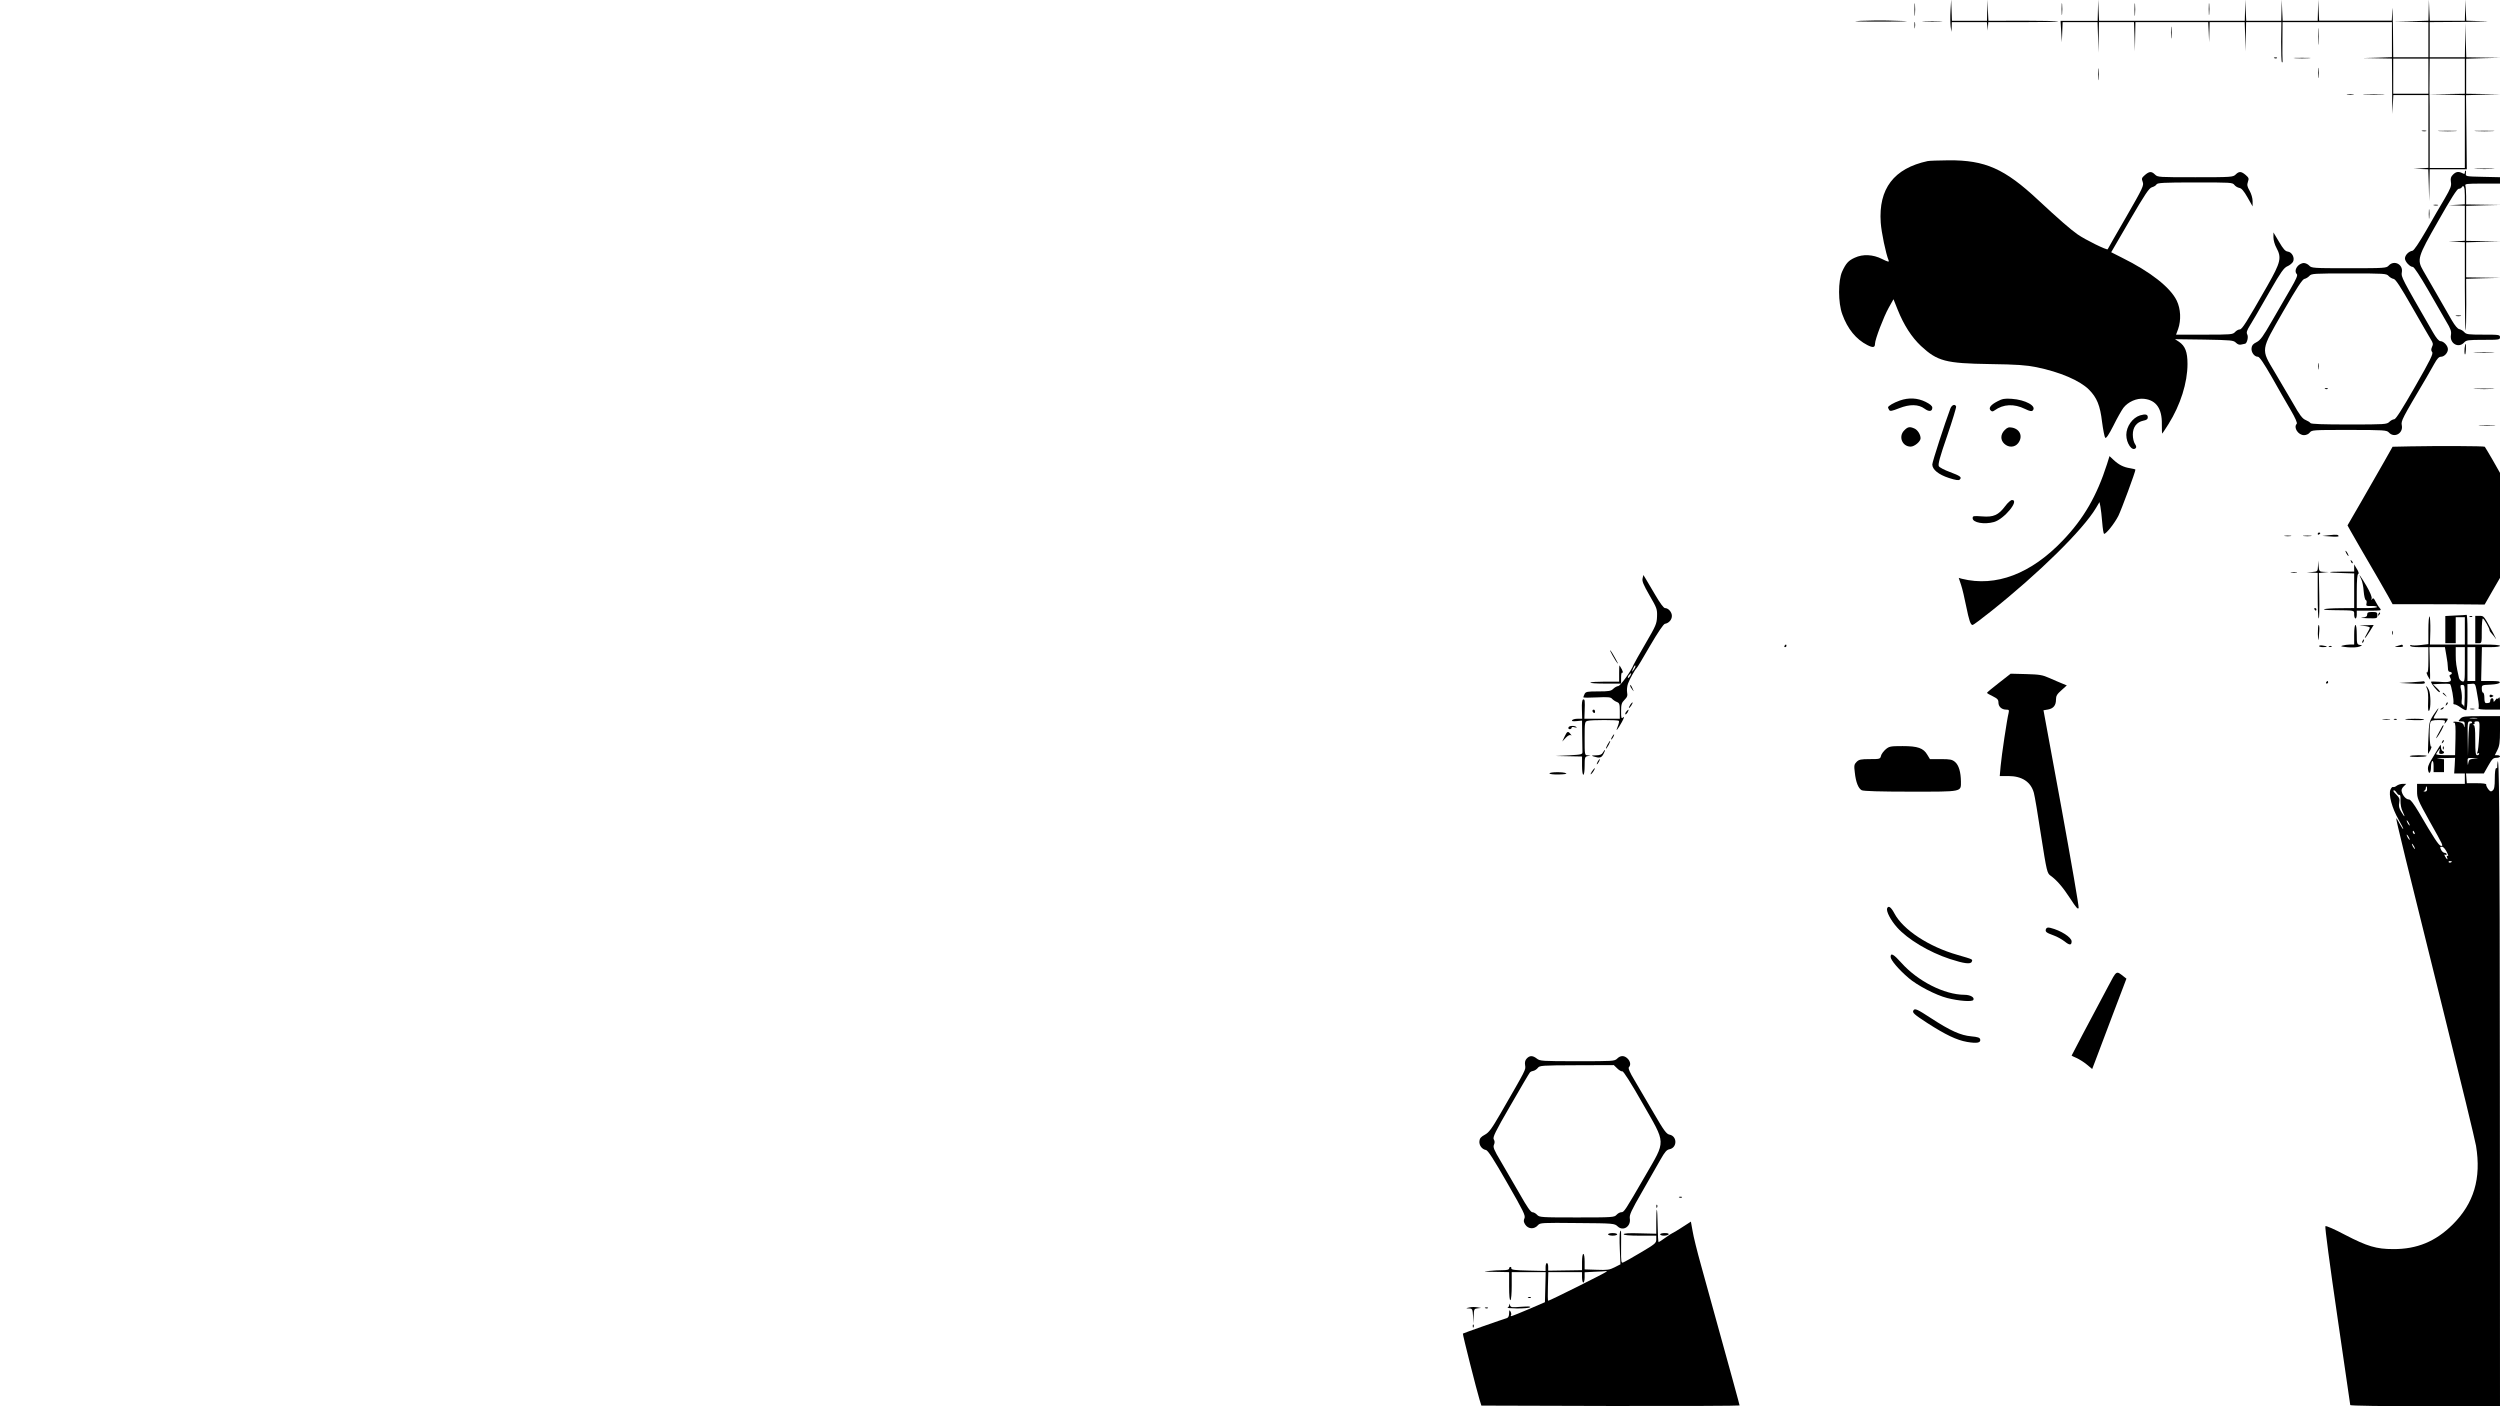 <?xml version="1.0" standalone="no"?>
<!DOCTYPE svg PUBLIC "-//W3C//DTD SVG 20010904//EN"
 "http://www.w3.org/TR/2001/REC-SVG-20010904/DTD/svg10.dtd">
<svg version="1.0" xmlns="http://www.w3.org/2000/svg"
 width="1920pt" height="1080pt" viewBox="0 0 1920 1080"
 preserveAspectRatio="xMidYMid meet">

<g transform="translate(0,1080) scale(0.1,-0.1)"
fill="#000000" stroke="none">
<path d="M14703 10725 c0 -44 2 -61 4 -37 2 23 2 59 0 80 -2 20 -4 1 -4 -43z"/>
<path d="M14980 10720 c-3 -47 -2 -103 1 -125 l6 -40 2 38 1 37 134 0 135 0 4
-32 4 -33 1 33 2 32 272 0 c149 0 269 2 266 5 -3 3 -125 6 -271 6 l-266 -1 -4
83 -3 82 -2 -82 -2 -83 -135 0 -134 0 -3 83 -3 82 -5 -85z"/>
<path d="M15833 10730 c0 -41 2 -58 4 -37 2 20 2 54 0 75 -2 20 -4 3 -4 -38z"/>
<path d="M16112 10723 l-2 -83 -142 0 -143 0 5 -82 5 -83 3 78 3 77 134 0 134
0 4 -117 3 -118 2 118 2 117 135 0 134 0 4 -112 3 -113 2 113 2 112 280 0 279
0 4 -77 3 -78 2 78 2 77 135 0 134 0 4 -112 3 -113 2 113 2 112 135 0 136 0
-2 -151 c0 -83 2 -154 6 -157 4 -4 6 2 5 13 -1 11 -2 82 -1 158 l1 137 420 0
420 0 0 -135 0 -134 -112 -4 -113 -3 113 -2 112 -2 1 -137 c0 -76 1 -172 1
-213 l2 -75 3 73 4 72 134 0 135 0 0 -280 0 -279 -57 -4 -58 -3 57 -2 57 -2 4
-122 3 -123 2 123 2 122 143 0 142 0 -3 285 -3 284 133 4 133 3 -132 2 -133 2
0 135 0 134 133 4 132 3 -132 2 -132 2 -4 133 -3 132 -2 -132 -2 -133 -135 0
-135 0 0 135 0 135 273 2 c149 1 213 4 140 5 l-132 4 -4 82 -3 82 -2 -82 -2
-83 -135 0 -134 0 -4 83 -3 82 -2 -82 -2 -82 -132 -4 -133 -3 133 -2 132 -2 0
-135 0 -135 -135 0 -135 0 -2 223 c-1 122 -4 185 -5 140 l-4 -82 -279 0 -279
0 -4 82 -3 82 -2 -82 -2 -83 -135 0 -134 0 -4 83 -3 82 -2 -82 -2 -83 -135 0
-134 0 -4 83 -3 82 -2 -82 -2 -83 -560 0 -559 0 -4 83 -3 82 -2 -82z m2538
-508 l0 -135 -135 0 -135 0 0 135 0 135 135 0 135 0 0 -135z m280 0 l0 -135
-137 -2 -138 -2 137 -3 138 -4 0 -279 0 -280 -135 0 -135 0 0 274 c0 151 0
278 -1 283 -1 4 -1 70 0 146 l1 137 135 0 135 0 0 -135z"/>
<path d="M18738 9793 c34 -2 88 -2 120 0 31 2 3 3 -63 3 -66 0 -92 -1 -57 -3z"/>
<path d="M16393 10725 c0 -44 2 -61 4 -37 2 23 2 59 0 80 -2 20 -4 1 -4 -43z"/>
<path d="M16963 10730 c0 -41 2 -58 4 -37 2 20 2 54 0 75 -2 20 -4 3 -4 -38z"/>
<path d="M14290 10640 c-83 -4 -36 -6 140 -6 254 0 283 3 80 8 -53 2 -152 1
-220 -2z"/>
<path d="M14703 10605 c0 -22 2 -30 4 -17 2 12 2 30 0 40 -3 9 -5 -1 -4 -23z"/>
<path d="M14778 10633 c34 -2 90 -2 125 0 34 2 6 3 -63 3 -69 0 -97 -1 -62 -3z"/>
<path d="M16673 10550 c0 -41 2 -58 4 -37 2 20 2 54 0 75 -2 20 -4 3 -4 -38z"/>
<path d="M17804 10520 c0 -58 1 -81 3 -52 2 28 2 76 0 105 -2 28 -3 5 -3 -53z"/>
<path d="M17468 10353 c7 -3 16 -2 19 1 4 3 -2 6 -13 5 -11 0 -14 -3 -6 -6z"/>
<path d="M17628 10353 c28 -2 76 -2 105 0 28 2 5 3 -53 3 -58 0 -81 -1 -52 -3z"/>
<path d="M16113 10230 c0 -41 2 -58 4 -37 2 20 2 54 0 75 -2 20 -4 3 -4 -38z"/>
<path d="M17803 10240 c0 -36 2 -50 4 -32 2 17 2 47 0 65 -2 17 -4 3 -4 -33z"/>
<path d="M18028 10073 c12 -2 32 -2 45 0 12 2 2 4 -23 4 -25 0 -35 -2 -22 -4z"/>
<path d="M18163 10073 c37 -2 97 -2 135 0 37 2 6 3 -68 3 -74 0 -105 -1 -67
-3z"/>
<path d="M18603 9793 c9 -2 23 -2 30 0 6 3 -1 5 -18 5 -16 0 -22 -2 -12 -5z"/>
<path d="M19018 9793 c34 -2 90 -2 125 0 34 2 6 3 -63 3 -69 0 -97 -1 -62 -3z"/>
<path d="M14805 9563 c-260 -56 -379 -212 -361 -473 5 -73 39 -238 61 -291 5
-13 -7 -10 -51 12 -69 35 -147 39 -209 10 -49 -22 -68 -43 -97 -106 -32 -70
-32 -241 1 -329 40 -112 106 -192 192 -236 43 -22 59 -20 59 10 0 33 66 206
105 276 l37 66 32 -80 c48 -120 108 -212 179 -279 126 -117 189 -134 530 -139
208 -3 277 -8 357 -24 180 -37 333 -102 404 -173 60 -61 85 -120 100 -249 8
-60 19 -115 24 -120 7 -7 27 22 63 93 28 57 63 118 76 136 36 47 103 77 160
70 92 -10 138 -75 136 -194 0 -40 1 -73 2 -73 2 0 24 33 49 73 92 147 146 318
146 462 0 92 -18 138 -65 170 l-31 20 224 -3 c208 -4 225 -5 244 -24 13 -13
27 -18 41 -14 12 3 25 6 28 6 15 0 29 52 18 71 -8 16 -4 30 22 72 18 29 37 61
43 72 6 11 56 98 111 193 82 143 106 176 132 187 17 7 36 23 43 34 16 30 -7
75 -40 79 -19 2 -35 20 -67 75 l-43 72 0 -38 c0 -21 10 -57 23 -80 41 -76 33
-111 -67 -287 -165 -289 -197 -340 -215 -340 -10 0 -26 -9 -36 -20 -17 -19
-31 -20 -235 -20 l-218 0 16 43 c24 69 20 155 -11 219 -50 102 -202 221 -420
329 l-83 42 143 246 c118 202 148 247 170 253 15 4 31 14 35 22 7 12 53 15
296 15 273 0 288 0 302 -19 8 -11 26 -21 38 -23 17 -3 34 -22 63 -73 l39 -69
0 40 c0 23 -10 57 -23 80 -19 33 -21 45 -13 69 9 25 7 31 -17 52 -34 29 -51
30 -77 4 -20 -20 -32 -21 -310 -21 -279 0 -289 0 -309 20 -27 27 -44 26 -78
-3 -25 -22 -27 -27 -17 -53 10 -27 2 -45 -127 -269 -76 -131 -140 -243 -142
-248 -3 -10 -171 72 -231 114 -53 37 -144 116 -303 264 -258 241 -407 307
-688 305 -77 -1 -149 -3 -160 -6z"/>
<path d="M19018 9503 c34 -2 90 -2 125 0 34 2 6 3 -63 3 -69 0 -97 -1 -62 -3z"/>
<path d="M18930 9475 c0 -12 -4 -13 -19 -5 -29 15 -49 12 -72 -11 -17 -17 -20
-29 -16 -57 5 -30 -2 -48 -47 -126 -30 -50 -94 -160 -142 -245 -59 -101 -95
-155 -107 -157 -28 -4 -57 -34 -57 -59 0 -24 38 -65 61 -65 9 0 56 -72 114
-172 54 -95 118 -205 141 -245 36 -60 42 -77 37 -107 -10 -65 59 -103 102 -56
16 18 31 20 147 20 121 0 128 1 128 20 0 19 -7 20 -128 20 -115 0 -131 2 -146
19 -10 11 -27 21 -38 23 -13 2 -34 27 -58 68 -21 36 -72 126 -115 200 -43 74
-90 155 -104 180 -50 87 -45 104 114 382 95 168 145 247 157 248 9 0 20 5 23
10 16 26 25 4 25 -60 l0 -69 -62 -4 -63 -3 63 -2 62 -2 0 -135 0 -134 -62 -4
-63 -3 63 -2 62 -2 0 -342 c0 -188 3 -339 6 -336 3 4 5 94 5 202 l-1 195 132
4 133 3 -132 2 -133 2 0 135 0 134 133 4 132 3 -132 2 -133 2 0 135 0 134 133
4 132 3 -132 2 -133 2 0 64 c0 35 -3 71 -6 80 -5 14 10 16 130 16 l136 0 0 25
0 24 -132 3 c-131 3 -133 3 -130 26 2 12 1 22 -2 22 -3 0 -6 -7 -6 -15z"/>
<path d="M18693 9223 c9 -2 23 -2 30 0 6 3 -1 5 -18 5 -16 0 -22 -2 -12 -5z"/>
<path d="M18653 9155 c0 -33 2 -45 4 -27 2 18 2 45 0 60 -2 15 -4 0 -4 -33z"/>
<path d="M17650 8760 c-22 -22 -26 -50 -10 -66 8 -8 -7 -41 -47 -110 -32 -54
-96 -165 -143 -247 -70 -122 -90 -150 -120 -165 -26 -13 -36 -24 -38 -45 -4
-32 21 -67 49 -67 12 0 45 -49 107 -157 49 -87 114 -201 145 -253 34 -58 52
-99 46 -105 -27 -28 11 -87 56 -87 16 0 35 8 44 20 15 20 26 20 303 20 268 0
288 -2 304 -19 41 -46 112 -8 100 54 -7 35 -1 46 189 367 17 30 45 79 61 107
21 38 35 53 50 53 26 0 54 30 54 58 0 27 -33 62 -58 62 -11 0 -32 24 -57 68
-242 419 -245 425 -239 460 12 61 -59 98 -101 52 -17 -19 -31 -20 -305 -20
-274 0 -288 1 -305 20 -10 11 -29 20 -42 20 -12 0 -32 -9 -43 -20z m694 -79
c10 -11 27 -21 39 -23 15 -2 53 -60 143 -218 68 -118 132 -230 143 -247 17
-27 19 -37 9 -57 -8 -19 -8 -29 1 -40 10 -12 -14 -61 -131 -265 -100 -175
-148 -250 -160 -251 -10 0 -27 -9 -38 -20 -19 -19 -33 -20 -309 -20 -200 0
-292 3 -297 11 -3 6 -21 17 -38 24 -24 10 -45 38 -95 127 -36 62 -99 169 -140
238 -109 183 -111 163 65 470 103 179 147 246 162 248 11 2 28 12 38 23 16 18
33 19 304 19 271 0 288 -1 304 -19z"/>
<path d="M17803 7985 c0 -22 2 -30 4 -17 2 12 2 30 0 40 -3 9 -5 -1 -4 -23z"/>
<path d="M17858 7813 c7 -3 16 -2 19 1 4 3 -2 6 -13 5 -11 0 -14 -3 -6 -6z"/>
<path d="M18863 8373 c9 -2 25 -2 35 0 9 3 1 5 -18 5 -19 0 -27 -2 -17 -5z"/>
<path d="M18928 8125 c-2 -19 -1 -40 2 -46 4 -5 7 11 8 36 2 53 -4 60 -10 10z"/>
<path d="M19013 8093 c37 -2 96 -2 130 0 34 2 4 3 -68 3 -71 0 -99 -1 -62 -3z"/>
<path d="M19013 7813 c37 -2 96 -2 130 0 34 2 4 3 -68 3 -71 0 -99 -1 -62 -3z"/>
<path d="M14591 7724 c-48 -17 -91 -42 -91 -53 0 -3 4 -12 9 -20 7 -11 21 -8
77 14 81 32 148 31 195 -4 34 -25 59 -22 59 8 0 13 -16 27 -52 45 -61 30 -129
34 -197 10z"/>
<path d="M15341 7718 c-53 -27 -71 -52 -53 -70 10 -10 16 -10 30 0 68 49 149
53 235 11 35 -17 50 -20 58 -12 34 34 -56 83 -161 90 -54 4 -73 0 -109 -19z"/>
<path d="M14979 7663 c-43 -115 -139 -410 -139 -430 0 -39 48 -78 128 -104 53
-17 75 -20 83 -12 18 18 4 28 -76 58 -41 15 -80 35 -85 45 -7 14 8 71 64 232
40 117 71 219 69 226 -8 22 -33 13 -44 -15z"/>
<path d="M16436 7610 c-58 -18 -106 -85 -106 -150 0 -65 45 -129 72 -102 7 7
5 17 -6 33 -9 14 -16 43 -16 71 0 57 29 96 80 107 26 5 35 12 35 26 0 23 -18
27 -59 15z"/>
<path d="M19048 7533 c28 -2 76 -2 105 0 28 2 5 3 -53 3 -58 0 -81 -1 -52 -3z"/>
<path d="M14625 7495 c-47 -46 -17 -125 49 -125 29 0 76 39 76 64 0 28 -22 64
-47 75 -36 16 -51 14 -78 -14z"/>
<path d="M15396 7497 c-33 -33 -34 -76 -3 -105 33 -31 80 -29 106 4 39 50 16
108 -46 120 -26 5 -37 1 -57 -19z"/>
<path d="M18515 7372 l-140 -3 -66 -117 c-37 -64 -115 -200 -173 -302 l-107
-185 22 -40 c22 -39 108 -189 214 -370 28 -49 65 -114 81 -142 l29 -53 135 0
c74 0 233 -1 354 -1 l218 -2 59 103 59 102 0 403 0 403 -56 99 c-31 54 -59
100 -61 102 -4 6 -366 7 -568 3z"/>
<path d="M16182 7236 c-78 -244 -179 -419 -339 -586 -244 -257 -515 -360 -776
-295 l-24 7 18 -54 c10 -29 27 -103 39 -163 23 -113 34 -145 50 -145 5 0 67
46 137 102 370 294 711 629 811 798 l26 44 7 -34 c4 -19 10 -74 14 -122 4 -49
10 -88 15 -88 16 0 80 81 109 138 23 46 131 338 131 355 0 3 -18 7 -41 11 -51
8 -86 26 -127 64 l-31 29 -19 -61z"/>
<path d="M15400 6913 c-52 -69 -89 -86 -177 -79 -68 5 -73 4 -73 -14 0 -34 89
-50 164 -29 78 22 199 169 138 169 -9 0 -33 -21 -52 -47z"/>
<path d="M17800 6699 c0 -5 5 -7 10 -4 6 3 10 8 10 11 0 2 -4 4 -10 4 -5 0
-10 -5 -10 -11z"/>
<path d="M17890 6690 l-55 -6 63 -4 c34 -3 62 -2 62 2 0 12 -14 14 -70 8z"/>
<path d="M17548 6683 c12 -2 32 -2 45 0 12 2 2 4 -23 4 -25 0 -35 -2 -22 -4z"/>
<path d="M17693 6683 c15 -2 39 -2 55 0 15 2 2 4 -28 4 -30 0 -43 -2 -27 -4z"/>
<path d="M18020 6550 c6 -11 13 -20 16 -20 2 0 0 9 -6 20 -6 11 -13 20 -16 20
-2 0 0 -9 6 -20z"/>
<path d="M18056 6487 c3 -10 9 -15 12 -12 3 3 0 11 -7 18 -10 9 -11 8 -5 -6z"/>
<path d="M17802 6453 c-2 -42 -2 -42 -44 -46 l-43 -4 43 -1 42 -2 0 -175 c0
-96 3 -175 8 -175 4 0 6 78 4 174 l-3 175 38 4 38 4 -37 1 c-36 2 -37 3 -41
45 l-4 42 -1 -42z"/>
<path d="M18080 6438 l0 -28 -97 0 c-121 0 -118 -8 5 -11 l92 -3 0 -133 0
-133 -107 -1 c-134 -1 -176 -14 -50 -15 167 -2 157 0 157 -34 0 -16 5 -30 10
-30 6 0 10 14 10 30 l0 30 97 0 c91 0 95 1 81 18 -9 9 -23 32 -33 51 -13 27
-19 31 -27 20 -8 -11 -9 -10 -4 4 4 11 -11 48 -40 98 -44 75 -70 110 -40 51 8
-15 17 -57 19 -92 3 -36 10 -66 16 -68 6 -2 9 -13 6 -25 -5 -20 -2 -22 35 -21
22 1 43 -2 46 -7 3 -5 -30 -9 -75 -9 l-81 0 0 129 c0 86 4 131 11 133 7 2 4
16 -10 38 l-21 35 0 -27z"/>
<path d="M17598 6403 c12 -2 30 -2 40 0 9 3 -1 5 -23 4 -22 0 -30 -2 -17 -4z"/>
<path d="M12615 6358 c-5 -21 6 -48 53 -130 57 -98 60 -106 58 -163 -2 -56 -9
-71 -87 -205 -47 -80 -88 -154 -93 -165 -17 -46 -102 -164 -118 -164 -10 -1
-27 -10 -38 -21 -17 -17 -33 -20 -115 -20 -83 0 -96 -2 -105 -19 -5 -11 -10
-23 -10 -26 0 -4 47 -4 104 -1 86 4 107 2 117 -11 7 -8 23 -19 36 -24 20 -8
23 -15 23 -69 l0 -60 -136 0 -136 0 2 58 c3 81 2 94 -12 90 -7 -3 -11 -28 -9
-76 l2 -72 -35 0 c-19 0 -38 -5 -42 -11 -5 -8 6 -10 35 -7 l41 4 1 -108 c1
-60 2 -118 2 -130 1 -22 -2 -23 -103 -29 l-105 -5 103 -2 102 -2 0 -70 c0 -40
4 -70 10 -70 6 0 10 30 10 69 0 64 2 70 23 74 l22 4 -22 2 c-23 1 -23 3 -23
130 0 125 1 129 23 135 29 8 232 8 240 0 3 -4 -1 -23 -9 -43 -20 -47 -3 -29
32 34 17 32 21 45 11 36 -16 -12 -17 -8 -17 47 0 52 4 65 26 87 21 21 25 32
20 58 -3 18 0 48 7 67 12 34 55 110 67 120 4 3 50 79 102 170 62 106 103 166
114 169 31 5 54 32 54 61 0 29 -27 60 -53 60 -10 0 -38 38 -73 98 -31 53 -65
110 -75 127 l-18 29 -6 -26z m-55 -676 c0 -5 -7 -17 -15 -28 -14 -18 -14 -17
-4 9 12 27 19 34 19 19z m-40 -73 c-7 -11 -14 -18 -17 -15 -3 3 0 12 7 21 18
21 23 19 10 -6z"/>
<path d="M17775 6120 c3 -5 8 -10 11 -10 2 0 4 5 4 10 0 6 -5 10 -11 10 -5 0
-7 -4 -4 -10z"/>
<path d="M18180 6081 c0 -15 -8 -21 -37 -24 -21 -2 -4 -4 38 -5 75 -2 77 -2
77 23 0 22 -5 25 -39 25 -32 0 -39 -4 -39 -19z"/>
<path d="M18266 6083 c-6 -14 -5 -15 5 -6 7 7 10 15 7 18 -3 3 -9 -2 -12 -12z"/>
<path d="M18858 6073 l-78 -4 0 -104 0 -105 40 0 40 0 0 100 0 100 35 0 35 0
0 -105 0 -105 -134 0 -134 0 3 105 c1 58 -2 108 -6 111 -5 3 -9 -44 -9 -104
l0 -109 -60 -7 c-33 -4 -65 -4 -70 -1 -6 3 -10 1 -10 -4 0 -7 27 -11 70 -11
l70 0 0 -101 c0 -69 -3 -98 -11 -93 -6 3 -3 -8 5 -25 9 -17 18 -31 19 -31 1 0
0 56 -2 125 l-3 125 59 0 60 0 11 -64 c7 -35 12 -77 12 -95 0 -21 5 -31 15
-31 18 0 20 -17 4 -22 -9 -3 -9 -9 0 -25 15 -29 -7 -36 -88 -29 -34 3 -61 2
-61 0 0 -14 52 -78 65 -80 9 -1 2 11 -17 29 l-33 32 59 3 c32 2 65 1 72 -2 10
-4 32 -125 26 -148 -1 -5 4 -8 11 -8 7 0 28 -11 47 -25 18 -13 37 -22 41 -19
5 3 9 49 9 102 l0 98 30 2 c33 3 30 8 50 -110 7 -37 9 -71 5 -77 -4 -8 21 -11
79 -11 l86 0 0 53 c0 37 -3 48 -10 37 -5 -8 -10 -11 -10 -6 0 6 -7 1 -15 -10
-14 -18 -14 -18 -15 -1 0 22 -25 17 -25 -4 0 -15 -6 -19 -30 -19 -11 0 -15 11
-15 40 0 22 -4 40 -10 40 -5 0 -10 13 -10 30 0 29 0 29 67 32 42 2 68 8 71 16
3 9 -15 12 -70 12 l-73 0 3 130 3 130 70 0 c39 0 69 4 69 10 0 6 -48 10 -125
10 l-125 0 0 115 c0 63 -3 114 -7 113 -5 -1 -43 -4 -85 -5z m72 -377 c0 -129
-1 -134 -20 -129 -11 3 -22 15 -25 27 -21 91 -25 118 -25 174 l0 62 35 0 35 0
0 -134z m80 4 l0 -130 -30 0 -30 0 0 130 0 130 30 0 30 0 0 -130z m-81 -252
c-1 -51 -3 -85 -6 -75 -2 9 -8 17 -13 17 -5 0 -6 15 -4 33 3 17 1 51 -4 75 -9
38 -8 42 9 42 17 0 19 -8 18 -92z"/>
<path d="M18968 6063 c7 -3 16 -2 19 1 4 3 -2 6 -13 5 -11 0 -14 -3 -6 -6z"/>
<path d="M19010 5965 l0 -105 25 0 c25 0 25 0 25 95 0 52 4 95 8 95 9 0 52
-76 52 -91 0 -5 8 -17 18 -27 9 -10 23 -27 30 -38 7 -10 -2 8 -19 41 -74 138
-72 135 -106 135 l-33 0 0 -105z"/>
<path d="M17801 5933 c2 -70 6 -63 11 20 2 26 0 47 -4 47 -5 0 -7 -30 -7 -67z"/>
<path d="M18080 5925 l0 -75 -32 0 c-18 0 -44 -4 -58 -8 -19 -5 -10 -8 40 -13
36 -3 76 -1 90 5 25 10 25 10 3 13 -21 4 -23 9 -23 79 0 43 -4 74 -10 74 -6 0
-10 -32 -10 -75z"/>
<path d="M18153 5993 c26 -2 47 -8 47 -13 0 -5 -9 -25 -21 -44 -32 -55 -15
-43 20 14 l31 50 -63 -2 c-56 -1 -58 -2 -14 -5z"/>
<path d="M18372 5940 c0 -14 2 -19 5 -12 2 6 2 18 0 25 -3 6 -5 1 -5 -13z"/>
<path d="M18145 5879 c-4 -6 -5 -12 -2 -15 2 -3 7 2 10 11 7 17 1 20 -8 4z"/>
<path d="M13705 5840 c-3 -5 -1 -10 4 -10 6 0 11 5 11 10 0 6 -2 10 -4 10 -3
0 -8 -4 -11 -10z"/>
<path d="M17810 5838 c0 -4 14 -8 30 -8 17 0 30 2 30 4 0 2 -13 6 -30 8 -16 3
-30 1 -30 -4z"/>
<path d="M18415 5840 c-30 -8 -30 -8 8 -9 23 -1 36 3 32 9 -3 6 -7 9 -8 9 -1
-1 -15 -5 -32 -9z"/>
<path d="M17888 5833 c7 -3 16 -2 19 1 4 3 -2 6 -13 5 -11 0 -14 -3 -6 -6z"/>
<path d="M12385 5765 c15 -27 32 -54 38 -60 6 -5 -2 13 -18 40 -15 28 -32 55
-38 60 -6 6 2 -12 18 -40z"/>
<path d="M12435 5628 l0 -63 -107 0 c-58 0 -110 -3 -114 -7 -4 -5 47 -8 114
-8 l122 0 0 46 c0 30 4 43 11 38 6 -3 3 8 -5 25 -9 17 -18 31 -19 31 -1 0 -2
-28 -2 -62z"/>
<path d="M15351 5555 c-49 -38 -90 -72 -91 -76 0 -3 20 -15 44 -26 36 -18 44
-26 44 -49 0 -31 25 -54 60 -54 21 0 23 -3 18 -26 -12 -46 -54 -326 -61 -406
l-7 -78 66 0 c105 0 173 -45 196 -129 6 -20 31 -166 55 -326 44 -281 47 -291
73 -310 49 -35 95 -89 153 -178 43 -67 58 -84 63 -70 3 10 -57 356 -132 768
l-138 750 35 6 c42 8 61 32 61 77 0 28 8 41 42 71 l41 37 -34 14 c-19 8 -63
26 -98 42 -56 25 -77 28 -181 31 l-118 3 -91 -71z"/>
<path d="M17865 5560 c-3 -5 -1 -10 4 -10 6 0 11 5 11 10 0 6 -2 10 -4 10 -3
0 -8 -4 -11 -10z"/>
<path d="M18520 5560 l-95 -5 101 -5 c79 -4 100 -2 97 8 -3 6 -6 11 -7 10 0
-1 -44 -4 -96 -8z"/>
<path d="M12520 5534 c0 -6 7 -19 16 -30 14 -18 14 -18 3 6 -14 31 -19 36 -19
24z"/>
<path d="M18640 5509 c7 -12 10 -54 8 -99 -2 -51 0 -76 7 -69 15 15 14 131 -2
162 -7 15 -16 27 -19 27 -2 0 0 -9 6 -21z"/>
<path d="M18760 5476 c0 -2 8 -10 18 -17 15 -13 16 -12 3 4 -13 16 -21 21 -21
13z"/>
<path d="M19120 5455 c0 -9 6 -12 15 -9 8 4 15 7 15 9 0 2 -7 5 -15 9 -9 3
-15 0 -15 -9z"/>
<path d="M12522 5390 c-18 -29 -15 -38 4 -12 9 13 14 25 12 27 -2 2 -9 -5 -16
-15z"/>
<path d="M18786 5393 c-6 -14 -5 -15 5 -6 7 7 10 15 7 18 -3 3 -9 -2 -12 -12z"/>
<path d="M18750 5360 c-9 -6 -10 -10 -3 -10 6 0 15 5 18 10 8 12 4 12 -15 0z"/>
<path d="M18688 5308 c-32 -51 -33 -58 -38 -176 -3 -67 -4 -122 -3 -122 1 0
10 14 19 31 8 17 11 28 5 25 -12 -8 -16 159 -5 188 5 12 20 16 61 16 48 0 54
-2 49 -17 -5 -15 -4 -15 9 1 8 11 15 22 15 25 0 3 -25 4 -55 3 -30 -2 -55 -1
-55 3 0 4 9 23 21 41 11 19 18 34 16 34 -3 0 -20 -24 -39 -52z"/>
<path d="M18973 5353 c9 -2 23 -2 30 0 6 3 -1 5 -18 5 -16 0 -22 -2 -12 -5z"/>
<path d="M12230 5341 c0 -6 5 -13 10 -16 6 -3 10 1 10 9 0 9 -4 16 -10 16 -5
0 -10 -4 -10 -9z"/>
<path d="M12490 5335 c-7 -9 -10 -18 -7 -21 3 -3 10 4 17 15 13 25 8 27 -10 6z"/>
<path d="M18895 5280 c-18 -20 -17 -20 8 -20 23 0 27 -4 26 -27 -1 -23 -3 -24
-6 -7 -3 16 -14 24 -40 29 -19 3 -38 4 -41 1 -3 -3 0 -6 7 -6 9 0 11 -33 9
-125 l-3 -125 -72 0 c-40 0 -73 3 -73 8 0 4 8 16 16 27 16 20 16 20 9 -2 -5
-19 -2 -23 14 -23 22 0 29 16 11 22 -6 2 -12 13 -13 26 0 12 -2 22 -3 22 -1 0
-15 -21 -30 -47 -16 -27 -34 -57 -41 -68 -23 -38 -30 -58 -25 -81 7 -36 22
-18 22 26 0 21 5 42 10 45 6 4 10 -12 10 -39 l0 -46 40 0 40 0 0 49 0 50 -42
4 c-24 2 -5 4 42 5 l85 2 -3 -60 -4 -60 41 0 41 0 0 -40 0 -40 -184 0 -183 0
0 -57 c0 -53 6 -68 94 -226 110 -196 110 -196 89 -193 -16 2 -56 63 -170 259
-39 65 -63 97 -75 97 -21 0 -46 26 -55 57 -5 15 -1 28 13 42 l21 21 -27 0
c-16 0 -37 -7 -47 -15 -10 -8 -23 -12 -27 -9 -5 3 -14 -6 -20 -20 -17 -36 12
-144 62 -230 22 -38 38 -70 36 -73 -2 -2 -15 17 -28 41 -13 25 -25 44 -26 42
-4 -4 75 -327 367 -1501 127 -511 238 -968 246 -1015 41 -250 -16 -442 -180
-605 -131 -130 -274 -189 -456 -188 -130 0 -199 21 -369 109 -81 43 -147 72
-152 67 -5 -5 35 -305 91 -687 55 -373 100 -683 100 -687 0 -5 257 -9 575 -9
l575 0 -1 2453 c-1 2084 -5 2613 -19 2482 -1 -11 -2 -23 -1 -27 0 -5 -3 -8 -9
-8 -6 0 -10 -33 -10 -79 0 -60 -4 -82 -16 -92 -14 -11 -19 -9 -35 11 -10 14
-17 30 -15 35 2 6 -25 10 -73 10 l-76 0 -3 38 -3 37 69 0 68 0 34 60 c29 51
38 60 62 60 15 0 28 5 28 10 0 6 -9 10 -20 10 l-20 0 20 40 c16 32 20 59 20
150 l0 110 -143 0 c-131 0 -146 -2 -162 -20z m128 3 c-13 -2 -35 -2 -50 0 -16
2 -5 4 22 4 28 0 40 -2 28 -4z m-38 -33 c-4 -6 -10 -8 -15 -5 -5 3 -11 -50
-13 -122 l-3 -128 -2 133 c-2 127 -1 132 19 132 11 0 17 -5 14 -10z m55 -102
c-3 -62 -9 -119 -14 -127 -6 -10 -6 -12 2 -7 7 4 12 2 12 -3 0 -6 -7 -11 -15
-11 -12 0 -15 19 -15 115 0 85 -3 115 -12 116 -10 0 -10 2 0 6 6 2 10 9 6 14
-3 5 5 9 18 9 23 0 23 0 18 -112z m-42 -175 c-31 -4 -37 -8 -41 -31 -4 -24 -4
-24 -6 6 -1 32 0 32 42 30 l42 -1 -37 -4z m-358 -233 c0 -13 -6 -20 -17 -19
-11 0 -13 3 -5 6 6 2 12 11 12 19 0 8 2 14 5 14 3 0 5 -9 5 -20z m-232 -30 c7
-12 17 -18 21 -15 5 3 8 -16 7 -43 -1 -29 5 -62 16 -84 23 -48 17 -49 -11 -2
-16 26 -20 45 -15 69 5 28 1 39 -20 60 -27 27 -31 35 -18 35 4 0 13 -9 20 -20z
m92 -230 c6 -11 8 -20 6 -20 -3 0 -10 9 -16 20 -6 11 -8 20 -6 20 3 0 10 -9
16 -20z m44 -76 c3 -8 2 -12 -4 -9 -6 3 -10 10 -10 16 0 14 7 11 14 -7z m-44
-34 c6 -11 8 -20 6 -20 -3 0 -10 9 -16 20 -6 11 -8 20 -6 20 3 0 10 -9 16 -20z
m40 -70 c6 -11 8 -20 6 -20 -3 0 -10 9 -16 20 -6 11 -8 20 -6 20 3 0 10 -9 16
-20z m251 -43 c11 -21 15 -36 8 -31 -9 5 -10 2 -6 -9 9 -24 0 -21 -14 4 -8 15
-8 19 0 15 6 -4 11 -2 11 3 0 6 -7 11 -15 11 -8 0 -19 9 -25 19 -13 26 -13 28
6 28 8 0 24 -18 35 -40z m39 -73 c0 -8 -19 -13 -24 -6 -3 5 1 9 9 9 8 0 15 -2
15 -3z"/>
<path d="M18303 5273 c15 -2 37 -2 50 0 12 2 0 4 -28 4 -27 0 -38 -2 -22 -4z"/>
<path d="M18388 5273 c7 -3 16 -2 19 1 4 3 -2 6 -13 5 -11 0 -14 -3 -6 -6z"/>
<path d="M18471 5276 c7 -7 139 -10 146 -3 3 4 -29 7 -72 7 -43 0 -76 -2 -74
-4z"/>
<path d="M12046 5214 c-3 -8 1 -14 9 -14 8 0 15 5 15 11 0 6 9 8 23 3 12 -3
19 -3 15 1 -13 14 -56 13 -62 -1z"/>
<path d="M18757 5223 c-44 -79 -56 -104 -42 -88 19 23 58 95 51 95 -3 0 -7 -3
-9 -7z"/>
<path d="M12016 5143 l-18 -38 26 28 c16 17 31 25 39 21 8 -5 8 -2 -2 9 -19
24 -25 22 -45 -20z"/>
<path d="M12380 5140 c-6 -11 -8 -20 -6 -20 3 0 10 9 16 20 6 11 8 20 6 20 -3
0 -10 -9 -16 -20z"/>
<path d="M18756 5103 c-6 -14 -5 -15 5 -6 7 7 10 15 7 18 -3 3 -9 -2 -12 -12z"/>
<path d="M12345 5080 c-9 -16 -13 -30 -11 -30 3 0 12 14 21 30 9 17 13 30 11
30 -3 0 -12 -13 -21 -30z"/>
<path d="M14482 5045 c-16 -14 -33 -36 -36 -50 -6 -24 -9 -25 -86 -25 -68 0
-83 -3 -101 -21 -19 -19 -21 -28 -14 -82 8 -75 27 -122 53 -136 14 -7 140 -11
376 -11 402 0 386 -3 386 78 -1 72 -16 125 -45 150 -23 19 -37 22 -110 22
l-83 0 -20 33 c-30 52 -74 67 -190 67 -93 0 -103 -2 -130 -25z"/>
<path d="M18761 5054 c0 -11 3 -14 6 -6 3 7 2 16 -1 19 -3 4 -6 -2 -5 -13z"/>
<path d="M12310 5020 c-8 -15 -22 -20 -53 -21 -36 -1 -38 -2 -17 -9 45 -14 59
-11 75 20 9 17 13 30 11 30 -3 0 -10 -9 -16 -20z"/>
<path d="M18507 4993 c-6 -9 121 -8 130 1 4 3 -23 6 -60 6 -36 0 -68 -3 -70
-7z"/>
<path d="M12270 4950 c-6 -11 -8 -20 -6 -20 3 0 10 9 16 20 6 11 8 20 6 20 -3
0 -10 -9 -16 -20z"/>
<path d="M12225 4874 c-9 -15 -12 -23 -6 -20 11 7 35 46 28 46 -3 0 -12 -12
-22 -26z"/>
<path d="M11900 4860 c0 -5 30 -9 71 -8 42 1 65 4 57 9 -18 12 -128 11 -128
-1z"/>
<path d="M14493 3824 c-8 -23 27 -91 77 -147 81 -91 246 -190 405 -242 110
-36 160 -42 168 -21 8 19 12 17 -108 52 -222 63 -419 193 -486 319 -26 49 -46
63 -56 39z"/>
<path d="M15713 3665 c-7 -21 1 -28 59 -49 26 -9 63 -30 84 -46 38 -31 54 -31
54 0 0 31 -82 84 -163 104 -20 5 -29 2 -34 -9z"/>
<path d="M14520 3451 c0 -24 61 -96 138 -162 66 -57 210 -132 297 -154 91 -23
190 -30 200 -15 12 20 -23 40 -69 40 -153 1 -357 104 -483 245 -60 67 -83 80
-83 46z"/>
<path d="M16192 3227 c-152 -285 -282 -531 -282 -534 0 -1 17 -10 37 -18 20
-9 56 -31 79 -50 l42 -35 26 68 c14 37 73 193 131 347 l106 279 -23 18 c-56
44 -52 46 -116 -75z"/>
<path d="M14695 3040 c-10 -17 4 -30 107 -97 140 -90 225 -131 305 -145 77
-13 106 -7 101 19 -3 14 -17 19 -69 24 -80 7 -161 43 -308 139 -109 71 -125
78 -136 60z"/>
<path d="M11725 2670 c-12 -13 -16 -29 -12 -52 5 -35 11 -23 -188 -368 -70
-121 -90 -148 -122 -165 -28 -15 -39 -27 -41 -48 -4 -33 20 -64 50 -69 15 -2
59 -70 163 -252 126 -219 142 -252 133 -272 -8 -18 -7 -29 6 -49 23 -35 69
-38 98 -4 16 18 29 19 302 16 282 -2 285 -3 310 -26 42 -40 103 0 93 61 -4 28
10 59 96 208 55 96 118 207 141 247 32 56 46 73 68 77 60 12 60 100 0 112 -24
5 -42 29 -122 167 -52 89 -118 202 -147 251 -37 61 -50 93 -43 100 16 16 12
44 -10 66 -26 26 -55 25 -80 0 -20 -20 -33 -20 -306 -20 -271 0 -287 1 -311
20 -32 25 -55 25 -78 0z m696 -76 c14 -14 32 -24 39 -22 8 2 69 -94 154 -244
183 -320 182 -280 21 -559 -157 -271 -162 -279 -184 -279 -10 0 -26 -9 -36
-20 -17 -19 -31 -20 -305 -20 -274 0 -288 1 -305 20 -10 11 -26 20 -36 20 -13
0 -42 42 -99 143 -45 78 -110 190 -144 248 -53 89 -61 109 -52 128 7 16 6 28
-2 41 -9 15 10 56 129 261 77 134 144 248 149 253 6 6 18 11 27 12 10 2 25 12
33 22 14 19 29 20 300 21 l284 1 27 -26z"/>
<path d="M12898 1603 c7 -3 16 -2 19 1 4 3 -2 6 -13 5 -11 0 -14 -3 -6 -6z"/>
<path d="M12721 1534 c0 -11 3 -14 6 -6 3 7 2 16 -1 19 -3 4 -6 -2 -5 -13z"/>
<path d="M12720 1419 l0 -94 -125 3 c-85 3 -125 0 -125 -7 0 -7 42 -11 125
-11 l125 0 0 -30 c0 -27 -10 -35 -120 -100 -65 -39 -126 -73 -135 -76 -14 -6
-16 7 -15 107 1 148 1 148 -8 129 -4 -8 -5 -68 -2 -132 l5 -118 -45 -23 c-39
-20 -57 -22 -137 -19 l-93 3 0 60 c0 33 -4 59 -10 59 -6 0 -10 -28 -10 -62 l0
-63 -130 -2 -130 -2 0 30 c0 16 -4 29 -10 29 -5 0 -10 -14 -10 -30 l0 -31
-132 3 c-100 2 -132 6 -131 16 2 6 -2 12 -7 12 -6 0 -10 -6 -10 -12 0 -9 -16
-13 -47 -13 -27 0 -75 -2 -108 -6 -51 -5 -44 -6 48 -7 l107 -2 0 -111 c0 -71
4 -108 10 -104 6 3 10 52 10 111 l0 104 130 0 131 0 -3 -116 -3 -115 -128 -55
c-138 -58 -141 -59 -132 -44 3 5 1 18 -4 27 -9 15 -10 13 -11 -13 0 -21 -6
-33 -17 -37 -34 -10 -336 -116 -338 -119 -4 -3 107 -440 128 -508 l14 -45 992
-3 c545 -1 991 1 991 4 0 5 -52 196 -295 1073 -30 107 -60 227 -66 267 l-13
72 -68 -44 c-37 -24 -70 -44 -73 -44 -3 0 -27 -16 -54 -35 -26 -19 -51 -35
-53 -35 -3 0 -6 55 -7 122 -1 67 -4 124 -6 127 -3 2 -5 -38 -5 -90z m-380
-384 c0 -6 -439 -225 -450 -225 -3 0 -4 49 -2 110 l3 110 130 0 129 0 0 -40
c0 -22 5 -40 10 -40 6 0 10 18 10 40 l0 39 78 4 c42 1 80 4 85 5 4 1 7 0 7 -3z"/>
<path d="M12350 1320 c0 -5 16 -10 35 -10 19 0 35 5 35 10 0 6 -16 10 -35 10
-19 0 -35 -4 -35 -10z"/>
<path d="M12750 1320 c0 -5 13 -10 29 -10 17 0 33 5 36 10 4 6 -8 10 -29 10
-20 0 -36 -4 -36 -10z"/>
<path d="M11738 833 c7 -3 16 -2 19 1 4 3 -2 6 -13 5 -11 0 -14 -3 -6 -6z"/>
<path d="M11591 778 c0 -9 -7 -18 -13 -21 -7 -2 25 -5 72 -6 47 0 92 3 100 9
10 7 -10 8 -67 4 -74 -6 -81 -5 -86 12 -4 15 -5 16 -6 2z"/>
<path d="M11285 759 c-30 -7 -30 -7 -3 -8 26 -1 27 -4 31 -58 l3 -58 2 57 c2
54 3 57 30 60 l27 3 -30 5 c-16 3 -43 3 -60 -1z"/>
<path d="M11408 753 c7 -3 16 -2 19 1 4 3 -2 6 -13 5 -11 0 -14 -3 -6 -6z"/>
<path d="M11311 614 c0 -11 3 -14 6 -6 3 7 2 16 -1 19 -3 4 -6 -2 -5 -13z"/>
</g>
</svg>
